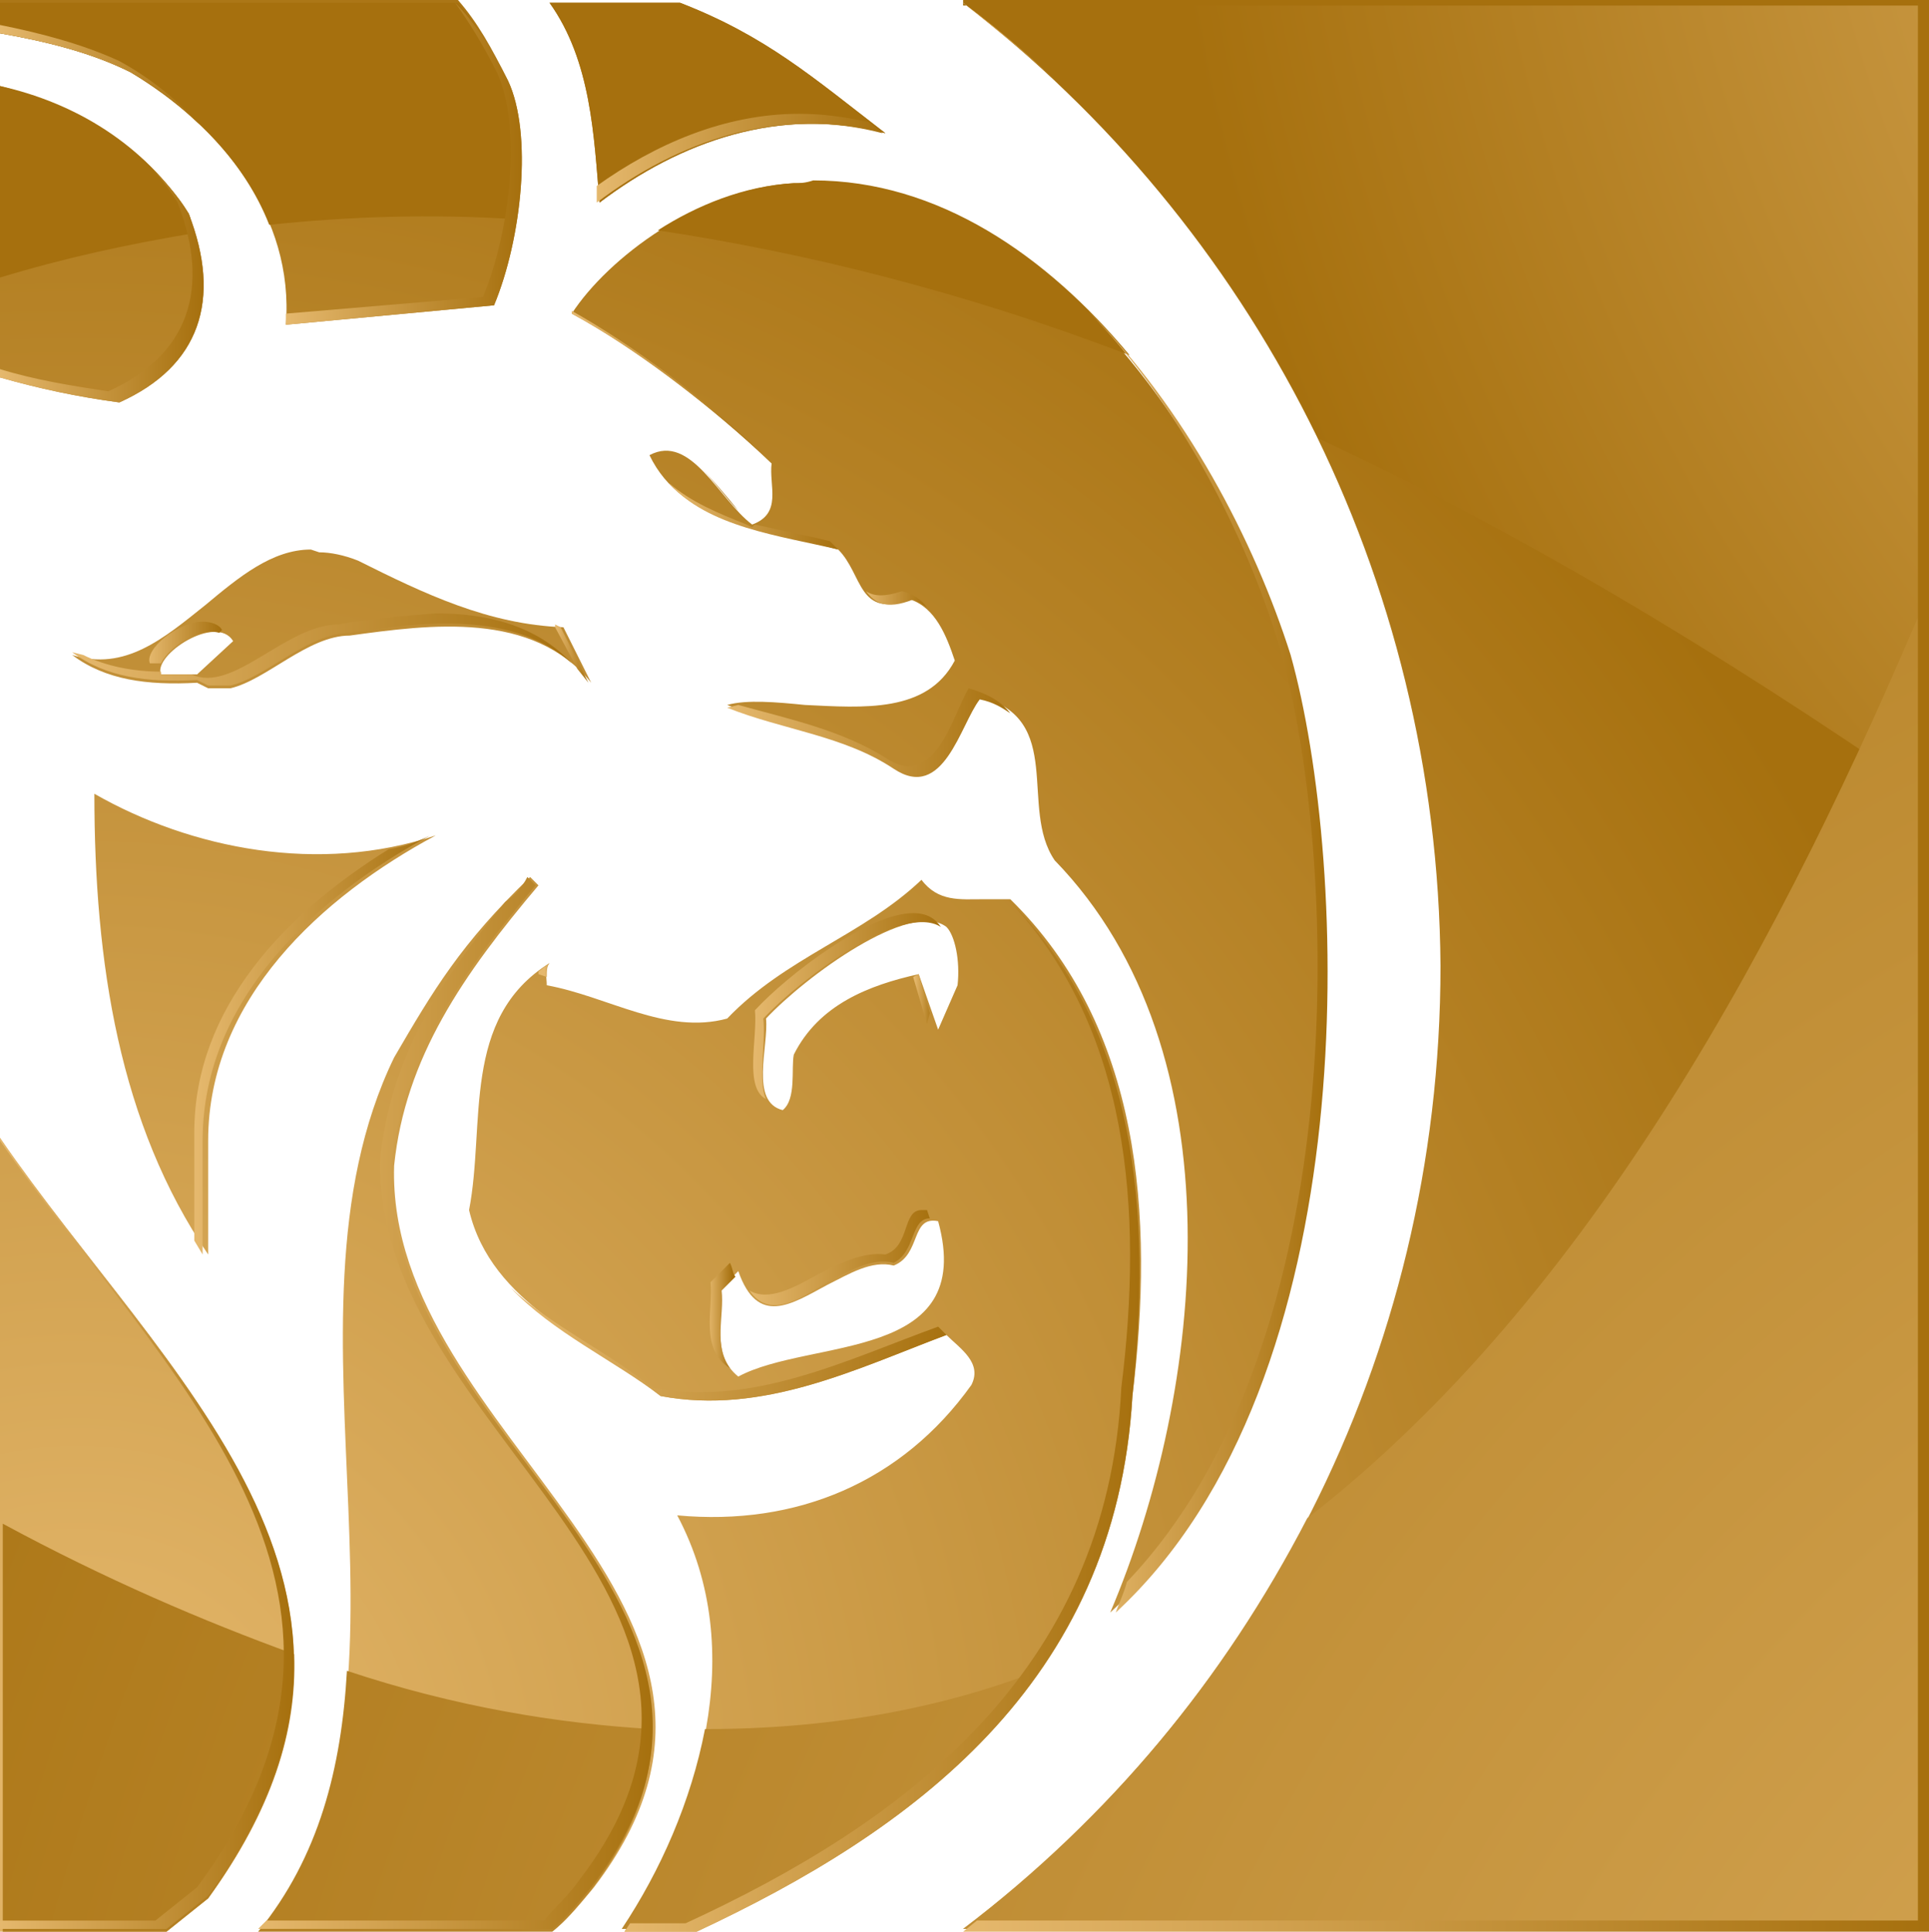 <?xml version="1.0" encoding="utf-8"?>
<!-- Generator: Adobe Illustrator 16.0.0, SVG Export Plug-In . SVG Version: 6.00 Build 0)  -->
<!DOCTYPE svg PUBLIC "-//W3C//DTD SVG 1.1//EN" "http://www.w3.org/Graphics/SVG/1.1/DTD/svg11.dtd">
<svg version="1.1" id="Layer_1" xmlns="http://www.w3.org/2000/svg" xmlns:xlink="http://www.w3.org/1999/xlink" x="0px" y="0px"
	 width="55.6px" height="55.68px" viewBox="54 172.08 55.6 55.68" enable-background="new 54 172.08 55.6 55.68"
	 xml:space="preserve">
<radialGradient id="XMLID_2_" cx="-2.221" cy="405.703" r="1.579" gradientTransform="matrix(36.648 0 0 36.648 137.52 -14644.151)" gradientUnits="userSpaceOnUse">
	<stop  offset="0" style="stop-color:#E5B86D"/>
	<stop  offset="1" style="stop-color:#A6700E"/>
</radialGradient>
<path id="XMLID_3_" fill="url(#XMLID_2_)" d="M56.72,194.96c0,4.88,0.72,9.521,3.28,13.28v-3.28c0-4.08,3.28-7.04,6.56-8.8
	C63.2,197.28,59.52,196.56,56.72,194.96z"/>
<radialGradient id="XMLID_4_" cx="-2.232" cy="405.718" r="1.567" gradientTransform="matrix(36.469 0 0 36.469 137.703 -14572.602)" gradientUnits="userSpaceOnUse">
	<stop  offset="0" style="stop-color:#E5B86D"/>
	<stop  offset="1" style="stop-color:#A6700E"/>
</radialGradient>
<path id="XMLID_6_" fill="url(#XMLID_4_)" d="M62.96,187.92c-1.12,0-2.08,0.8-3.04,1.6c-1.2,0.96-2.32,1.92-3.84,1.44
	c0.96,0.72,2.16,0.88,3.6,0.8l0.32,0.16h0.64c1.04-0.24,2.24-1.52,3.44-1.52c2.32-0.32,5.28-0.72,6.96,1.36l-0.8-1.6
	c-2.16-0.08-4-0.96-5.92-1.92c-0.4-0.16-0.8-0.24-1.12-0.24L62.96,187.92z M60.72,190.56l-1.04,0.96h-1.04
	C58.4,190.96,60.24,189.76,60.72,190.56"/>
<radialGradient id="XMLID_5_" cx="-2.234" cy="405.726" r="1.577" gradientTransform="matrix(36.467 0 0 36.467 137.641 -14571.833)" gradientUnits="userSpaceOnUse">
	<stop  offset="0" style="stop-color:#E5B86D"/>
	<stop  offset="1" style="stop-color:#A6700E"/>
</radialGradient>
<path id="XMLID_7_" fill="url(#XMLID_5_)" d="M54,182.96c1.12,0.32,2.24,0.56,3.44,0.72c2.32-1.04,2.96-2.96,2-5.44
	c-1.28-2-3.28-3.12-5.44-3.68V182.96z"/>
<radialGradient id="XMLID_13_" cx="-2.233" cy="405.727" r="1.575" gradientTransform="matrix(36.464 0 0 36.464 137.674 -14570.519)" gradientUnits="userSpaceOnUse">
	<stop  offset="0" style="stop-color:#E5B86D"/>
	<stop  offset="1" style="stop-color:#A6700E"/>
</radialGradient>
<path id="XMLID_8_" fill="url(#XMLID_13_)" d="M65.36,202.561c-3.76,7.76,1.52,18.479-3.84,25.119H70c0.4-0.32,0.72-0.72,1.12-1.199
	c6.24-8.16-6-12.961-5.76-20.801c0.32-3.119,2-5.52,4.16-8.08l-0.24-0.24C67.28,199.28,66.48,200.641,65.36,202.561"/>
<radialGradient id="XMLID_14_" cx="-2.234" cy="405.726" r="1.577" gradientTransform="matrix(36.461 0 0 36.461 137.645 -14569.172)" gradientUnits="userSpaceOnUse">
	<stop  offset="0" style="stop-color:#E5B86D"/>
	<stop  offset="1" style="stop-color:#A6700E"/>
</radialGradient>
<path id="XMLID_9_" fill="url(#XMLID_14_)" d="M81.76,172.16c8.32,6.4,13.68,16.48,13.76,27.76c0,11.36-5.36,21.36-13.76,27.76
	h27.84v-55.6H81.76V172.16z"/>
<radialGradient id="XMLID_15_" cx="-2.229" cy="405.718" r="1.573" gradientTransform="matrix(36.523 0 0 36.523 137.613 -14594.292)" gradientUnits="userSpaceOnUse">
	<stop  offset="0" style="stop-color:#E5B86D"/>
	<stop  offset="1" style="stop-color:#A6700E"/>
</radialGradient>
<path id="XMLID_10_" fill="url(#XMLID_15_)" d="M54,204.88v22.88h4.8l1.2-0.96C66.48,217.92,58.72,211.76,54,204.88z"/>
<radialGradient id="XMLID_18_" cx="-2.234" cy="405.725" r="1.575" gradientTransform="matrix(36.461 0 0 36.461 137.676 -14569.364)" gradientUnits="userSpaceOnUse">
	<stop  offset="0" style="stop-color:#E5B86D"/>
	<stop  offset="1" style="stop-color:#A6700E"/>
</radialGradient>
<path id="XMLID_11_" fill="url(#XMLID_18_)" d="M54,172.16v0.88c1.36,0.24,2.64,0.56,3.76,1.12c2.64,1.6,4.72,4.16,4.48,7.28l6-0.56
	c0.8-1.92,1.12-4.96,0.4-6.48c-0.48-0.96-0.88-1.68-1.44-2.32H54V172.16z"/>
<radialGradient id="XMLID_19_" cx="-2.253" cy="405.76" r="1.575" gradientTransform="matrix(36.193 0 0 36.193 137.81 -14462.312)" gradientUnits="userSpaceOnUse">
	<stop  offset="0" style="stop-color:#E5B86D"/>
	<stop  offset="1" style="stop-color:#A6700E"/>
</radialGradient>
<path id="XMLID_12_" fill="url(#XMLID_19_)" d="M69.84,172.16c1.2,1.68,1.28,3.84,1.44,5.76c2.32-1.76,5.2-2.8,8.24-2
	c-2.08-1.6-3.44-2.8-5.92-3.76H69.84z"/>
<radialGradient id="XMLID_20_" cx="-2.237" cy="405.731" r="1.577" gradientTransform="matrix(36.423 0 0 36.423 137.695 -14554.147)" gradientUnits="userSpaceOnUse">
	<stop  offset="0" style="stop-color:#E5B86D"/>
	<stop  offset="1" style="stop-color:#A6700E"/>
</radialGradient>
<path id="XMLID_16_" fill="url(#XMLID_20_)" d="M74.96,201.439c-1.76,0.48-3.44-0.64-5.2-0.959c0-0.24-0.08-0.48,0.08-0.64
	c-2.56,1.6-1.84,4.641-2.32,7.12c0.64,2.72,3.52,3.761,5.52,5.36c2.96,0.56,5.68-0.801,8.24-1.76c0.4,0.399,1.04,0.799,0.72,1.439
	c-2,2.8-5.04,4.08-8.48,3.76c2.08,3.92,0.64,8.48-1.52,12h2.08c6.16-2.88,12.08-7.119,12.56-15.439c0.64-5.2,0.24-10.641-3.52-14.32
	c-0.24,0-0.48,0-0.8,0c-0.64,0-1.28,0.08-1.76-0.56C78.88,199.04,76.64,199.68,74.96,201.439 M76.08,201.439
	c1.12-1.199,4.16-3.439,5.2-2.64c0.24,0.24,0.4,0.96,0.32,1.68l-0.56,1.28l-0.56-1.6c-1.44,0.32-2.88,0.88-3.6,2.32
	c-0.08,0.399,0.08,1.279-0.32,1.6C75.6,203.84,76.16,202.24,76.08,201.439 M81.04,207.28c1.12,4.079-3.68,3.36-5.76,4.479
	c-0.8-0.64-0.4-1.68-0.56-2.479l0.56-0.56c0.56,1.6,1.52,0.959,2.56,0.399c0.64-0.32,1.28-0.72,1.92-0.56
	C80.56,208.24,80.24,207.12,81.04,207.28"/>
<radialGradient id="XMLID_21_" cx="-2.237" cy="405.731" r="1.578" gradientTransform="matrix(36.435 0 0 36.435 137.658 -14558.888)" gradientUnits="userSpaceOnUse">
	<stop  offset="0" style="stop-color:#E5B86D"/>
	<stop  offset="1" style="stop-color:#A6700E"/>
</radialGradient>
<path id="XMLID_17_" fill="url(#XMLID_21_)" d="M76.88,177.36c-2.72,0.16-5.36,2.16-6.4,3.76c1.92,1.04,4,2.64,5.76,4.32
	c-0.08,0.64,0.32,1.44-0.56,1.76c-0.96-0.72-1.76-2.64-2.96-2c0.96,2,3.44,2.16,5.44,2.72c0.72,0.72,0.56,2,2.08,1.44
	c0.72,0.24,1.04,1.04,1.28,1.76c-0.8,1.52-2.64,1.36-4.32,1.28c-0.8-0.08-1.68-0.16-2.24,0c1.6,0.64,3.36,0.8,4.8,1.76
	c1.44,0.96,1.92-1.28,2.48-2c2.48,0.64,1.12,3.2,2.16,4.72c5.36,5.521,4.32,15.28,1.6,21.681c7.28-6.721,6.72-21.601,5.04-27.601
	c-1.68-5.84-6.8-13.6-13.68-13.6C77.2,177.36,77.04,177.36,76.88,177.36"/>
<radialGradient id="XMLID_22_" cx="-1.324" cy="405.065" r="1.577" gradientTransform="matrix(36.78 0 0 36.78 194.048 -14736.167)" gradientUnits="userSpaceOnUse">
	<stop  offset="0" style="stop-color:#E5B86D"/>
	<stop  offset="0.258" style="stop-color:#E5B86D"/>
	<stop  offset="1" style="stop-color:#A6700E"/>
</radialGradient>
<path id="XMLID_23_" fill="url(#XMLID_22_)" d="M81.76,172.16c4.32,3.28,7.84,7.6,10.24,12.56c5.52,2.56,11.36,6,17.6,10.32v-22.8
	H81.76V172.16z M69.84,172.16c1.2,1.68,1.28,3.84,1.44,5.76c2.32-1.76,5.2-2.8,8.24-2c-2.08-1.6-3.44-2.8-5.92-3.76H69.84z
	 M54,172.16v0.88c1.36,0.24,2.64,0.56,3.76,1.12c1.76,1.04,3.28,2.56,4,4.4c2.32-0.24,4.64-0.32,7.12-0.16
	c0.24-1.44,0.16-2.96-0.24-3.92c-0.48-0.96-0.88-1.68-1.44-2.32H54z M54,180.08c1.84-0.56,3.68-0.96,5.6-1.28
	c-0.08-0.16-0.08-0.4-0.16-0.56c-1.28-2-3.28-3.2-5.44-3.68V180.08z M76.88,177.36c-1.44,0.08-2.8,0.64-3.92,1.36
	c4.24,0.64,8.8,1.76,13.6,3.6c-2.4-2.88-5.52-5.04-9.12-5.04C77.2,177.36,77.04,177.36,76.88,177.36"/>
<radialGradient id="XMLID_24_" cx="-0.57" cy="403.566" r="1.578" gradientTransform="matrix(65.229 0 0 65.229 175.073 -26074.543)" gradientUnits="userSpaceOnUse">
	<stop  offset="0" style="stop-color:#E5B86D"/>
	<stop  offset="1" style="stop-color:#A6700E"/>
</radialGradient>
<path id="XMLID_28_" fill="url(#XMLID_24_)" d="M91.68,215.84c-2.4,4.641-5.76,8.721-9.92,11.84h27.84v-38.56
	C105.44,199.04,99.84,209.52,91.68,215.84 M54,227.76h4.8l1.2-0.96c1.84-2.56,2.56-4.8,2.48-7.04c-2.64-0.96-5.44-2.16-8.4-3.76
	v11.76H54z M74.32,221.92c-0.4,2.08-1.28,4.08-2.4,5.76H74c3.84-1.76,7.52-4.08,9.92-7.439C81.04,221.359,77.84,221.92,74.32,221.92
	 M61.44,227.76h8.48c0.4-0.32,0.72-0.72,1.12-1.199c1.28-1.681,1.76-3.201,1.76-4.641c-2.72-0.16-5.68-0.64-8.8-1.68
	C63.84,223.04,63.2,225.6,61.44,227.76"/>
<linearGradient id="XMLID_25_" gradientUnits="userSpaceOnUse" x1="-443.738" y1="1252.397" x2="-442.162" y2="1252.397" gradientTransform="matrix(0.213 0 0 0.213 164.217 -67.272)">
	<stop  offset="0" style="stop-color:#E5B86D"/>
	<stop  offset="1" style="stop-color:#A6700E"/>
</linearGradient>
<path id="XMLID_29_" fill="url(#XMLID_25_)" d="M69.52,200.08v0.08l0.24,0.08c0-0.16,0-0.32,0.08-0.4L69.52,200.08z"/>
<linearGradient id="XMLID_26_" gradientUnits="userSpaceOnUse" x1="-27.288" y1="455.974" x2="-25.712" y2="455.974" gradientTransform="matrix(3.332 0 0 3.332 166.531 -1311.082)">
	<stop  offset="0" style="stop-color:#E5B86D"/>
	<stop  offset="1" style="stop-color:#A6700E"/>
</linearGradient>
<path id="XMLID_30_" fill="url(#XMLID_26_)" d="M79.52,208.24c-0.64-0.08-1.28,0.24-1.92,0.56c-0.72,0.4-1.44,0.8-2,0.48
	c0.56,0.8,1.36,0.319,2.24-0.24c0.64-0.319,1.28-0.72,1.92-0.56c0.64-0.32,0.48-1.28,1.04-1.28l-0.08-0.24h-0.16
	C80,206.96,80.24,208,79.52,208.24"/>
<linearGradient id="XMLID_27_" gradientUnits="userSpaceOnUse" x1="-970.796" y1="2264.25" x2="-969.22" y2="2264.25" gradientTransform="matrix(0.098 0 0 0.098 164.488 -21.01)">
	<stop  offset="0" style="stop-color:#E5B86D"/>
	<stop  offset="1" style="stop-color:#A6700E"/>
</linearGradient>
<path id="XMLID_31_" fill="url(#XMLID_27_)" d="M69.84,199.84l0.16-0.08L69.84,199.84z"/>
<linearGradient id="XMLID_55_" gradientUnits="userSpaceOnUse" x1="-208.704" y1="817.748" x2="-207.128" y2="817.748" gradientTransform="matrix(0.445 0 0 0.445 167.279 -153.538)">
	<stop  offset="0" style="stop-color:#E5B86D"/>
	<stop  offset="1" style="stop-color:#A6700E"/>
</linearGradient>
<path id="XMLID_32_" fill="url(#XMLID_55_)" d="M75.04,208.48l-0.56,0.56c0.08,0.8-0.32,1.92,0.56,2.479l0,0
	c-0.48-0.64-0.16-1.52-0.24-2.239l0.4-0.4C75.12,208.8,75.12,208.641,75.04,208.48L75.04,208.48z"/>
<linearGradient id="XMLID_56_" gradientUnits="userSpaceOnUse" x1="-26.389" y1="453.444" x2="-24.813" y2="453.444" gradientTransform="matrix(3.442 0 0 3.442 166.554 -1359.785)">
	<stop  offset="0" style="stop-color:#E5B86D"/>
	<stop  offset="1" style="stop-color:#A6700E"/>
</linearGradient>
<path id="XMLID_33_" fill="url(#XMLID_56_)" d="M75.76,201.2c0.08,0.8-0.32,2.239,0.32,2.56c-0.24-0.48,0-1.68-0.08-2.32
	c1.04-1.12,4-3.359,5.12-2.64l0,0c-0.16-0.24-0.4-0.4-0.8-0.4C79.04,198.4,76.72,200.16,75.76,201.2"/>
<linearGradient id="XMLID_57_" gradientUnits="userSpaceOnUse" x1="-267.394" y1="937.549" x2="-265.817" y2="937.549" gradientTransform="matrix(0.339 0 0 0.339 171.011 -117.137)">
	<stop  offset="0" style="stop-color:#E5B86D"/>
	<stop  offset="1" style="stop-color:#A6700E"/>
</linearGradient>
<polygon id="XMLID_34_" fill="url(#XMLID_57_)" points="80.32,200.24 80.72,201.6 80.8,201.28 80.48,200.16 "/>
<linearGradient id="XMLID_58_" gradientUnits="userSpaceOnUse" x1="-126.951" y1="642.431" x2="-125.374" y2="642.431" gradientTransform="matrix(0.731 0 0 0.731 166.919 -283.226)">
	<stop  offset="0" style="stop-color:#E5B86D"/>
	<stop  offset="1" style="stop-color:#A6700E"/>
</linearGradient>
<path id="XMLID_35_" fill="url(#XMLID_58_)" d="M74.16,185.52c0.4,0.4,0.8,0.96,1.12,1.28C74.96,186.4,74.56,185.92,74.16,185.52z"
	/>
<linearGradient id="XMLID_59_" gradientUnits="userSpaceOnUse" x1="-80.464" y1="558.16" x2="-78.887" y2="558.16" gradientTransform="matrix(1.129 0 0 1.129 169.768 -440.558)">
	<stop  offset="0" style="stop-color:#E5B86D"/>
	<stop  offset="1" style="stop-color:#A6700E"/>
</linearGradient>
<path id="XMLID_36_" fill="url(#XMLID_59_)" d="M78.96,189.12c0.24,0.32,0.56,0.56,1.36,0.24c0.16,0.08,0.32,0.16,0.4,0.24
	c-0.16-0.24-0.4-0.4-0.72-0.48C79.52,189.28,79.2,189.28,78.96,189.12"/>
<linearGradient id="XMLID_60_" gradientUnits="userSpaceOnUse" x1="-26.691" y1="451.051" x2="-25.115" y2="451.051" gradientTransform="matrix(3.474 0 0 3.474 163.228 -1383.94)">
	<stop  offset="0" style="stop-color:#E5B86D"/>
	<stop  offset="1" style="stop-color:#A6700E"/>
</linearGradient>
<path id="XMLID_37_" fill="url(#XMLID_60_)" d="M70.48,181.12c1.76,0.96,3.76,2.48,5.44,4l0,0c-1.68-1.6-3.6-3.04-5.44-4.08V181.12z
	"/>
<linearGradient id="XMLID_61_" gradientUnits="userSpaceOnUse" x1="-19.952" y1="442.248" x2="-18.375" y2="442.248" gradientTransform="matrix(4.354 0 0 4.354 172.202 -1725.538)">
	<stop  offset="0" style="stop-color:#E5B86D"/>
	<stop  offset="1" style="stop-color:#A6700E"/>
</linearGradient>
<path id="XMLID_38_" fill="url(#XMLID_61_)" d="M85.36,181.04c2.64,2.72,4.56,6.48,5.52,9.68c1.68,5.84,2.24,20-4.4,26.959
	c-0.08,0.32-0.24,0.641-0.32,0.881c7.28-6.721,6.72-21.601,5.04-27.601C90.16,187.68,88.16,183.84,85.36,181.04L85.36,181.04z"/>
<linearGradient id="XMLID_62_" gradientUnits="userSpaceOnUse" x1="-11.205" y1="423.362" x2="-9.628" y2="423.362" gradientTransform="matrix(8.127 0 0 8.127 159.761 -3229.824)">
	<stop  offset="0" style="stop-color:#E5B86D"/>
	<stop  offset="1" style="stop-color:#A6700E"/>
</linearGradient>
<path id="XMLID_39_" fill="url(#XMLID_62_)" d="M68.72,209.2c1.2,1.28,2.96,2.08,4.32,3.12c2.96,0.56,5.68-0.801,8.24-1.76
	l0.24,0.239c-0.16-0.159-0.32-0.319-0.48-0.479c-2.64,0.959-5.36,2.32-8.24,1.76C71.52,211.04,69.92,210.32,68.72,209.2L68.72,209.2
	z"/>
<linearGradient id="XMLID_63_" gradientUnits="userSpaceOnUse" x1="-29.748" y1="457.821" x2="-28.172" y2="457.821" gradientTransform="matrix(3.089 0 0 3.089 165.2 -1227.268)">
	<stop  offset="0" style="stop-color:#E5B86D"/>
	<stop  offset="1" style="stop-color:#A6700E"/>
</linearGradient>
<path id="XMLID_40_" fill="url(#XMLID_63_)" d="M73.28,186c1.12,1.28,3.2,1.52,4.88,1.92l-0.24-0.24c-0.64-0.16-1.44-0.32-2.16-0.48
	l-0.08,0.08l-0.16-0.08C74.72,186.88,73.92,186.56,73.28,186L73.28,186z"/>
<linearGradient id="XMLID_64_" gradientUnits="userSpaceOnUse" x1="-22.111" y1="442.454" x2="-20.535" y2="442.454" gradientTransform="matrix(4.353 0 0 4.353 155.913 -1723.818)">
	<stop  offset="0" style="stop-color:#E5B86D"/>
	<stop  offset="1" style="stop-color:#A6700E"/>
</linearGradient>
<path id="XMLID_41_" fill="url(#XMLID_64_)" d="M65.2,196.56c-2.96,1.84-5.6,4.56-5.6,8.161v3.119l0.24,0.4v-3.28
	c0-4.08,3.28-7.04,6.56-8.8C66.08,196.32,65.68,196.48,65.2,196.56"/>
<linearGradient id="XMLID_65_" gradientUnits="userSpaceOnUse" x1="-154.102" y1="692.061" x2="-152.526" y2="692.061" gradientTransform="matrix(0.612 0 0 0.612 164.332 -232.787)">
	<stop  offset="0" style="stop-color:#E5B86D"/>
	<stop  offset="1" style="stop-color:#A6700E"/>
</linearGradient>
<polygon id="XMLID_42_" fill="url(#XMLID_65_)" points="70,190.16 70.64,191.36 70.96,191.76 70.96,191.76 70.16,190.16 70,190.08 
	"/>
<linearGradient id="XMLID_66_" gradientUnits="userSpaceOnUse" x1="-13.088" y1="426.402" x2="-11.512" y2="426.402" gradientTransform="matrix(7.195 0 0 7.195 155.641 -2855.393)">
	<stop  offset="0" style="stop-color:#E5B86D"/>
	<stop  offset="1" style="stop-color:#A6700E"/>
</linearGradient>
<path id="XMLID_43_" fill="url(#XMLID_66_)" d="M68.56,198.08c-1.92,2.32-3.28,4.48-3.6,7.359c-0.24,7.841,12,12.641,5.76,20.801
	c-0.32,0.48-0.72,0.8-1.04,1.199h-8l-0.24,0.24h8.48c0.4-0.32,0.72-0.72,1.12-1.199c6.24-8.16-6-12.961-5.76-20.801
	c0.32-3.119,2-5.52,4.16-8.08l-0.24-0.24C69.04,197.68,68.8,197.92,68.56,198.08"/>
<linearGradient id="XMLID_67_" gradientUnits="userSpaceOnUse" x1="-22.299" y1="441.041" x2="-20.722" y2="441.041" gradientTransform="matrix(4.276 0 0 4.276 157.589 -1709.021)">
	<stop  offset="0" style="stop-color:#E5B86D"/>
	<stop  offset="1" style="stop-color:#A6700E"/>
</linearGradient>
<path id="XMLID_44_" fill="url(#XMLID_67_)" d="M67.12,172.16c0.4,0.56,0.8,1.2,1.2,2c0.72,1.52,0.4,4.56-0.4,6.48l-5.68,0.48v0.32
	l6-0.56c0.8-1.92,1.12-4.96,0.4-6.48C68.16,173.44,67.68,172.72,67.12,172.16L67.12,172.16z"/>
<linearGradient id="XMLID_68_" gradientUnits="userSpaceOnUse" x1="-18.3" y1="435.629" x2="-16.724" y2="435.629" gradientTransform="matrix(5.345 0 0 5.345 151.831 -2112.349)">
	<stop  offset="0" style="stop-color:#E5B86D"/>
	<stop  offset="1" style="stop-color:#A6700E"/>
</linearGradient>
<path id="XMLID_45_" fill="url(#XMLID_68_)" d="M54,204.88v0.08c4.72,6.8,12.08,12.88,5.68,21.521l-1.2,0.959H54v0.24h4.8l1.2-0.959
	C66.48,217.92,58.72,211.76,54,204.88L54,204.88z"/>
<linearGradient id="XMLID_69_" gradientUnits="userSpaceOnUse" x1="-9.47" y1="420.305" x2="-7.894" y2="420.305" gradientTransform="matrix(9.42 0 0 9.42 161.204 -3746.326)">
	<stop  offset="0" style="stop-color:#E5B86D"/>
	<stop  offset="1" style="stop-color:#A6700E"/>
</linearGradient>
<path id="XMLID_46_" fill="url(#XMLID_69_)" d="M83.04,198c3.52,3.68,3.92,8.96,3.28,14.08c-0.4,8.24-6.32,12.561-12.56,15.439h-1.6
	L72,227.76h2.08c6.16-2.88,12.08-7.119,12.56-15.439C87.2,207.12,86.8,201.68,83.04,198L83.04,198z"/>
<linearGradient id="XMLID_70_" gradientUnits="userSpaceOnUse" x1="-4.625" y1="410.815" x2="-3.048" y2="410.815" gradientTransform="matrix(17.632 0 0 17.632 163.309 -7043.492)">
	<stop  offset="0" style="stop-color:#E5B86D"/>
	<stop  offset="1" style="stop-color:#A6700E"/>
</linearGradient>
<polygon id="XMLID_47_" fill="url(#XMLID_70_)" points="109.28,172.16 109.28,227.439 82.16,227.439 81.76,227.76 109.6,227.76 
	109.6,172.16 "/>
<linearGradient id="XMLID_71_" gradientUnits="userSpaceOnUse" x1="-26.717" y1="447.792" x2="-25.14" y2="447.792" gradientTransform="matrix(3.693 0 0 3.693 152.658 -1473.295)">
	<stop  offset="0" style="stop-color:#E5B86D"/>
	<stop  offset="1" style="stop-color:#A6700E"/>
</linearGradient>
<path id="XMLID_48_" fill="url(#XMLID_71_)" d="M59.12,177.92c0.96,2.48,0.32,4.4-2,5.44c-1.04-0.16-2.08-0.32-3.12-0.64v0.24
	c1.12,0.32,2.24,0.56,3.44,0.72c2.32-1.04,2.96-2.96,2-5.44c-0.32-0.56-0.8-1.04-1.2-1.44C58.56,177.12,58.88,177.52,59.12,177.92"
	/>
<linearGradient id="XMLID_72_" gradientUnits="userSpaceOnUse" x1="-10.426" y1="420.047" x2="-8.849" y2="420.047" gradientTransform="matrix(9.129 0 0 9.129 151.248 -3643.629)">
	<stop  offset="0" style="stop-color:#E5B86D"/>
	<stop  offset="1" style="stop-color:#A6700E"/>
</linearGradient>
<path id="XMLID_49_" fill="url(#XMLID_72_)" d="M63.76,190.08c-1.52,0-3.04,2-4.24,1.44h-0.88v-0.08c-0.8,0-1.6-0.16-2.24-0.48
	l-0.32-0.08c0.96,0.72,2.16,0.88,3.6,0.8l0.32,0.16h0.64c1.04-0.24,2.24-1.52,3.44-1.52c2.08-0.32,4.72-0.64,6.4,0.88
	c-1.04-1.12-2.48-1.44-3.92-1.44C65.6,189.84,64.56,189.92,63.76,190.08"/>
<linearGradient id="XMLID_73_" gradientUnits="userSpaceOnUse" x1="-40.813" y1="479.26" x2="-39.236" y2="479.26" gradientTransform="matrix(2.187 0 0 2.187 171.03 -874.288)">
	<stop  offset="0" style="stop-color:#E5B86D"/>
	<stop  offset="1" style="stop-color:#A6700E"/>
</linearGradient>
<path id="XMLID_50_" fill="url(#XMLID_73_)" d="M81.76,172.16c1.2,0.96,2.4,1.92,3.44,3.04C84.16,174.08,83.04,173.12,81.76,172.16
	L81.76,172.16z"/>
<linearGradient id="XMLID_74_" gradientUnits="userSpaceOnUse" x1="-17.295" y1="434.882" x2="-15.719" y2="434.882" gradientTransform="matrix(5.216 0 0 5.216 165.212 -2075.149)">
	<stop  offset="0" style="stop-color:#E5B86D"/>
	<stop  offset="1" style="stop-color:#A6700E"/>
</linearGradient>
<path id="XMLID_51_" fill="url(#XMLID_74_)" d="M79.52,193.92c-1.28-0.8-2.8-1.12-4.24-1.52l-0.32,0.08c1.6,0.64,3.36,0.8,4.8,1.76
	c1.44,0.96,1.92-1.28,2.48-2c0.4,0.08,0.64,0.24,0.88,0.4c-0.24-0.32-0.64-0.56-1.2-0.72C81.44,192.72,80.96,194.88,79.52,193.92"/>
<linearGradient id="XMLID_75_" gradientUnits="userSpaceOnUse" x1="-17.396" y1="433.421" x2="-15.82" y2="433.421" gradientTransform="matrix(5.264 0 0 5.264 162.774 -2104.888)">
	<stop  offset="0" style="stop-color:#E5B86D"/>
	<stop  offset="1" style="stop-color:#A6700E"/>
</linearGradient>
<path id="XMLID_52_" fill="url(#XMLID_75_)" d="M71.2,177.44c0,0.16,0,0.32,0,0.48c2.32-1.76,5.2-2.8,8.24-2l-0.4-0.32
	c-0.72-0.16-1.36-0.24-2-0.24C74.88,175.36,72.88,176.24,71.2,177.44"/>
<linearGradient id="XMLID_76_" gradientUnits="userSpaceOnUse" x1="-74.573" y1="535.869" x2="-72.996" y2="535.869" gradientTransform="matrix(1.318 0 0 1.318 156.572 -515.549)">
	<stop  offset="0" style="stop-color:#E5B86D"/>
	<stop  offset="1" style="stop-color:#A6700E"/>
</linearGradient>
<path id="XMLID_53_" fill="url(#XMLID_76_)" d="M58.32,191.2h0.32c0.24-0.48,1.12-1.04,1.68-0.88l0.08-0.08l0,0
	c-0.08-0.16-0.32-0.24-0.56-0.24C59.12,190,58.16,190.8,58.32,191.2"/>
<linearGradient id="XMLID_77_" gradientUnits="userSpaceOnUse" x1="-26.954" y1="447.594" x2="-25.377" y2="447.594" gradientTransform="matrix(3.661 0 0 3.661 152.673 -1464.309)">
	<stop  offset="0" style="stop-color:#E5B86D"/>
	<stop  offset="1" style="stop-color:#A6700E"/>
</linearGradient>
<path id="XMLID_54_" fill="url(#XMLID_77_)" d="M54,173.04c1.36,0.24,2.64,0.56,3.76,1.12c0.72,0.4,1.44,0.96,2,1.52
	c-0.64-0.72-1.44-1.36-2.32-1.84c-1.04-0.48-2.24-0.8-3.44-1.04V173.04z"/>
</svg>

